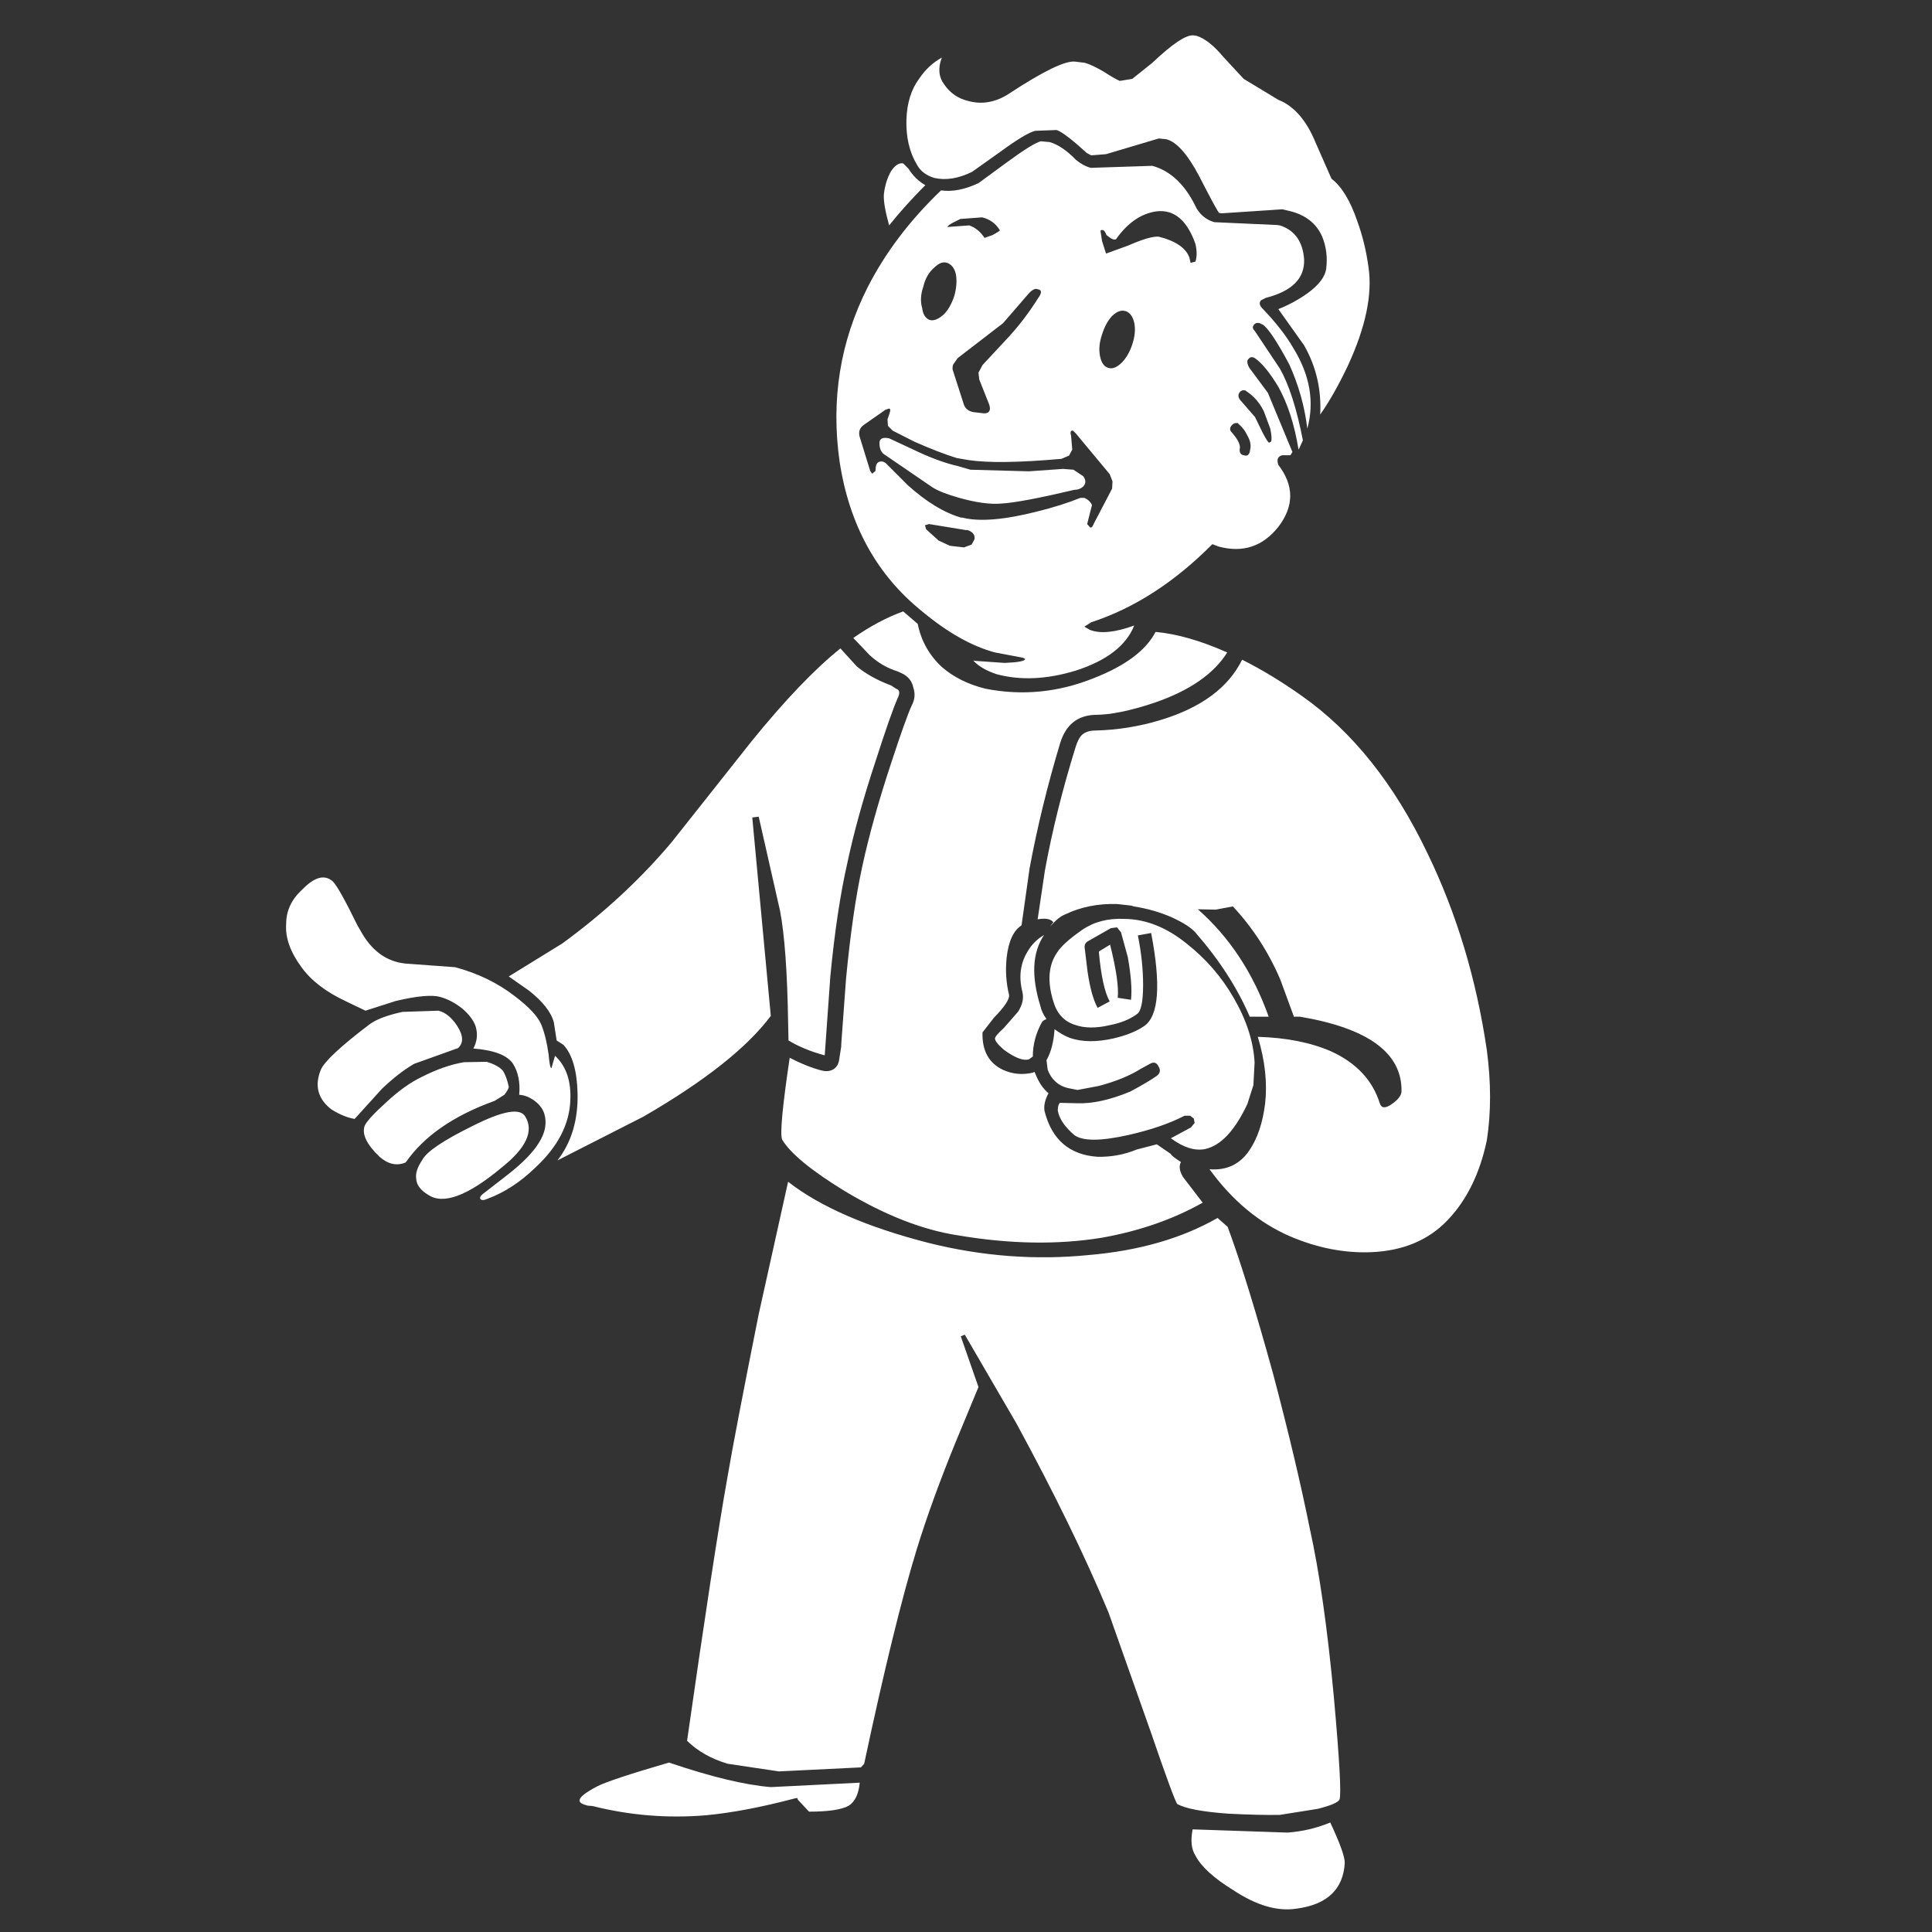 <?xml version="1.0" encoding="utf-8"?><svg id="Charisma" image-rendering="auto" baseProfile="basic" version="1.1" x="0px" y="0px" width="240" height="240" xmlns="http://www.w3.org/2000/svg" xmlns:xlink="http://www.w3.org/1999/xlink"><rect width="100%" height="100%" fill="#333333" stroke="none"/><g id="Scene-1f1r1" overflow="visible"><path fill="#FFF" stroke="none" d="M95.75,222 Q90.9,221.6 83.1,218.95 75.75,221.1 74.2,221.9 71.9,223.1 72,223.7 72,224.05 73,224.3 L73.6,224.35 Q80.55,226.1 87.7,225.5 92.5,225.05 98.75,223.4 L99.05,223.35 99.1,223.55 100.5,225.05 Q104.15,225.05 105.45,224.3 106.6,223.55 106.8,221.45 L95.75,222 M159.95,227.65 L148.15,227.25 Q147.75,229.35 148.5,230.5 149.55,232.55 153.2,234.8 157.5,237.65 161.05,237.1 166.75,236.35 167.05,231.45 167.1,230.35 165.25,226.4 162.7,227.45 159.95,227.65 M94.25,163.25 Q91.35,177.75 90.35,183.6 88.65,193.15 85.35,216.25 87.35,218.2 90.4,219.1 L96.75,220.05 106.95,219.55 107.35,219.1 Q111.1,201.5 113.9,192.4 115.7,186.55 118.65,179.3 L121.55,172.3 119.35,166 119.85,165.8 126.25,176.8 Q133.35,189.85 137.7,200.3 L142.9,215 Q145.9,223.75 146.25,224.1 147.75,224.95 152.55,225.3 156.5,225.5 159,225.45 L163.7,224.7 Q166.1,224.1 166.4,223.55 166.75,222.55 165.7,210.85 164.5,197.95 162.7,189.85 161.05,181.65 158.2,170.85 154.9,158.85 152.5,152.4 L151.25,151.3 Q144.6,155.1 135.3,155.9 125.35,156.9 115.35,154.4 103.85,151.45 97.9,146.8 L94.25,163.25 M139.7,114.15 Q136.65,114 134.45,115.5 132,117.2 131.3,118.35 129.7,120.7 130.85,124.4 131.5,126.65 133.5,127.3 135.3,127.95 137.85,127.35 139.9,126.95 141.2,126 142,125.55 142,122.35 142,119.4 141.35,116.2 L143,115.9 Q144.85,125.55 142.15,127.45 140.7,128.45 138.3,129 135.2,129.7 132.95,128.95 132,128.6 131,127.85 130.85,130.2 130,131.7 L130.15,132.9 Q130.85,134.7 132.6,135.15 L133.85,135.4 136.5,134.9 Q139.7,134.05 141.75,132.75 L142.85,132.15 Q143.55,131.75 143.9,132.45 144.35,133.15 143.7,133.65 142.55,134.45 140.4,135.6 136.65,137.15 133.85,137.05 L131.65,137 Q131.4,137.3 131.4,137.95 131.65,139.45 133.45,141 135,142.15 140.15,141 144.35,140.05 147.15,138.6 L147.85,138.6 148.3,138.95 148.4,139.5 147.95,140.05 145.45,141.4 Q147.75,143.1 149.65,142.75 152.6,142.15 154.95,137.15 L155.7,134.8 155.85,132 Q155.65,128.1 153.25,123.95 151,120.05 147.45,117.25 143.7,114.2 139.7,114.15 M138,115.3 L138.75,115.2 139.25,115.8 140.1,118.9 Q140.7,122.25 140.5,124.2 L138.85,123.95 Q139.05,121.95 137.9,117.35 L136.5,118.2 Q136.9,122.7 137.85,124.4 L136.35,125.2 Q135.55,123.75 135.1,120.7 L134.75,117.8 Q134.65,117.25 135.1,116.95 L138,115.3 M129.7,116.15 Q128.4,116.9 127.65,118.2 126.3,120.4 127,123.2 127.3,124.4 126.45,125.7 L124.7,127.7 Q123.6,128.7 123.6,129 123.6,129.45 124.7,130.4 126.75,131.9 127.8,131.6 L128.3,131.25 Q128.3,129 129.45,126.95 129.65,126.7 130,126.6 129.4,125.75 129.25,125 127.5,119.4 129.7,116.15 M58.75,139.85 Q53.25,142.55 52.45,144.1 51.55,145.45 51.7,146.4 51.75,147.55 53.15,148.4 55.95,150.35 62.3,145.05 66.9,141.4 65.25,138.7 64.3,137.05 58.75,139.85 M56.9,130.2 Q57.95,129.25 56.8,127.45 55.75,125.85 54.45,125.55 L50,125.7 Q47.2,126.3 45.9,127.25 40.5,131.35 39.85,132.9 38.65,135.85 41.15,137.8 42.65,138.75 44.05,139 L47.45,135.25 Q49.55,133.25 51.45,132.15 L56.9,130.2 M60.45,131.9 L57.65,131.95 Q55.2,132.35 52.35,133.8 50.25,134.8 47.85,137.05 45.65,139.05 45.3,139.85 44.75,141.4 47.15,143.7 48.75,145.1 50.4,144.4 53.8,139.5 61.45,136.75 L62.65,136 Q63.2,135.3 63.2,135 62.95,133.8 62.5,133.05 61.95,132.35 60.45,131.9 M44.4,114.95 Q42.1,110.25 41.35,109.5 39.85,108.15 37.6,110.45 35.55,112.3 35.55,114.75 35.35,117.3 37.45,120.15 39.25,122.65 43,124.4 L45.4,125.55 49.15,124.35 Q53.15,123.4 54.7,123.85 56.15,124.25 57.5,125.35 58.75,126.45 59.1,127.55 59.5,128.95 58.8,130.25 62.6,130.55 63.7,132.1 64.7,133.65 64.5,136 65.35,136.05 66.2,136.6 67.25,137.3 67.6,138.3 68.15,140.05 66.95,141.95 65.85,143.75 63.1,145.9 L60.2,148.15 Q59.55,148.6 59.65,148.9 59.85,149.25 60.6,148.9 63.7,147.75 66.5,145.05 70.7,141.15 70.85,136.65 71,133.25 69.15,131.35 L68.95,131.15 68.5,132.7 Q68.3,132.7 68.15,131 67.85,128.8 67.25,127.3 66.6,125.75 63.95,123.75 60.8,121.3 56.55,120.15 L50.4,119.7 Q46.8,119.35 44.75,115.55 L44.4,114.95 M110.7,85.15 Q108.15,84.2 106.45,82.8 L104.4,80.55 Q99.6,84.4 93.35,92.1 L83.45,104.6 Q77.6,111.55 69.85,117.2 L63.2,121.3 65.7,123.05 Q68.3,125.1 68.8,127 L69.15,129.25 70,129.8 Q71.65,131.6 71.75,135.85 71.85,140.8 69.25,144.15 L79.95,138.7 Q91.35,132.1 95.75,126.2 L93.45,101.55 94.25,101.45 96.9,113.15 Q97.75,117.6 97.9,126.9 L97.95,129.25 Q99.85,130.4 102.45,131.1 L103.15,121.25 Q103.95,112.95 105.25,107.25 106.45,101.55 108.8,94.45 110.65,88.7 111.5,86.75 112,85.75 111.3,85.55 L110.7,85.15 M114,77.5 L112.2,75.95 Q109.15,77.05 106,79.25 L108,81.35 Q109.55,82.8 111.5,83.4 L112.25,83.75 Q113.25,84.35 113.45,85.4 113.85,86.55 113.25,87.65 112.5,89.3 110.7,94.8 108.35,101.9 107.1,107.7 105.9,113.2 105.1,121.55 L104.5,129.75 104.5,130 104.25,131.6 Q104.15,132.35 103.65,132.75 102.95,133.25 101.95,132.95 100.1,132.45 98.1,131.4 96.75,140.45 97.15,141.55 98.7,144.15 105,148 112.45,152.45 118.95,153.45 128.65,155.1 136.9,153.75 143.9,152.5 149.4,149.4 L146.95,146.2 Q146.3,145.1 146.7,144.35 145.45,143.55 145.45,143.35 L143.7,142.15 141.2,142.8 Q138.9,143.75 136.35,143.7 131.1,143.35 129.75,138 129.6,137 130.25,135.8 129.25,135 128.6,133.35 L128.5,133.15 128.3,133.25 Q126.35,133.7 124.6,132.9 121.95,131.65 122.05,128.25 L123.45,126.45 Q125.45,124.4 125.35,123.6 124.8,121.35 125.05,118.95 125.4,115.9 126.9,114.95 L127.9,107.85 Q129.35,100.1 131.7,92.3 132.75,88.9 136.05,88.8 138.9,88.8 143.4,87.3 149.95,85.05 152.45,81.05 147.5,78.85 143.55,78.5 141.75,81.95 135.85,84.25 129.25,86.9 122.4,85.55 119.2,84.75 117.05,82.9 114.65,80.7 114,77.5 M110.7,21.25 Q110,22.45 109.8,24.1 109.7,25.3 110.45,28 112.5,25.45 114.95,23 113.7,22.3 112.85,20.95 L112.2,20.3 Q111.45,20.15 110.7,21.25 M129.3,17.55 Q128.3,17.8 125.1,20.15 L121.55,22.75 Q119,23.95 116.9,23.65 111.1,29.2 107.8,35.65 102.65,45.8 104.3,57.35 106.1,69.15 114.55,75.95 119.3,79.9 123.6,81.05 L127.05,81.7 127.35,81.85 Q127.35,82.25 124.8,82.35 L121.2,82.1 120.9,82.05 Q121.85,83.1 123.8,83.75 128.25,84.95 133.65,83.3 139.4,81.45 140.9,77.7 137.35,79 135.4,78.25 L134.7,77.85 135.55,77.3 Q143.55,74.7 150.6,67.6 L151.4,67.9 Q155.9,69.1 158.8,65.45 161.75,61.6 158.8,57.75 158.45,56.75 159.3,56.55 L160.3,56.55 160.55,56.15 157.5,48.8 155.5,46.1 Q154.9,45.4 154.95,44.8 155.25,44.25 155.7,44.4 L155.9,44.5 Q157.2,45.4 158.8,48.05 160.55,51.2 161.3,55.8 L161.35,55.8 161.85,54.7 Q160.7,48.8 159,45.8 L155.9,41.15 Q155.5,40.75 155.7,40.45 155.95,40 156.5,40.15 L156.9,40.35 Q157.9,41.05 160.15,45.25 161.9,49.1 162.4,53.25 163.75,48.3 160.7,43.3 159.35,40.95 156.85,38.35 156.25,37.75 156.65,37.3 L157.25,37 Q162.15,35.75 162,32.2 161.75,28.9 159,28 L158.6,27.95 150.85,27.6 Q149.45,27.2 148.65,25.9 146.6,21.55 143.15,20.6 L135.5,20.85 Q134.55,20.6 133.65,19.85 131.95,18.1 130.4,17.65 L129.3,17.55 M140.15,30.5 L137.4,31.5 136.9,29.95 136.7,28.65 Q137.15,28.35 137.45,29.2 138.35,29.95 138.65,29.7 140.8,26.65 143.7,26.25 146.95,25.9 148.5,30.3 148.8,31.6 148.5,32.5 L147.9,32.65 147.75,32 Q147.1,30.2 143.95,29.4 142.9,29.3 140.15,30.5 M123.3,29.2 L122.3,29.55 Q121.55,28.4 120.4,28 L117.65,28.2 117.9,27.95 Q118.25,27.7 119.3,27.2 L122,27 Q123.45,27.35 124.2,28.6 124.3,28.65 123.3,29.2 M128.95,35.95 L129,35.95 Q129.65,36.1 128.95,37.05 127.35,39.6 125.4,41.75 L122.05,45.35 121.55,46.3 121.65,47.15 122.9,50.3 Q123.2,51.35 122.25,51.35 L120.95,51.2 Q120.05,51.05 119.75,50.3 L118.4,46.1 Q118.25,45.75 118.4,45.3 L118.95,44.5 124.6,40.15 127.8,36.45 Q128.5,35.7 128.95,35.95 M140.9,40.1 Q141.15,41.3 140.65,42.8 140.2,44.15 139.4,45 138.45,45.95 137.7,45.7 136.9,45.5 136.65,44.25 136.4,43 136.9,41.55 137.35,40.1 138.15,39.25 139.05,38.4 139.8,38.65 L139.85,38.65 Q140.65,38.95 140.9,40.1 M154.7,48.5 L154.9,48.65 Q156.25,49.55 157,51.1 L157.8,53.25 Q158.05,54.5 157.9,54.85 L157.65,55 Q157.45,54.9 156.85,53.75 L155.9,51.8 154.2,49.85 Q153.65,49.3 153.95,48.8 154.2,48.4 154.7,48.5 M116.05,33.25 Q116.9,32.4 117.65,32.65 118.5,32.95 118.75,34.1 118.95,35.3 118.55,36.75 118.05,38.25 117.25,39.05 116.25,39.95 115.5,39.75 114.7,39.45 114.55,38.25 114.2,37.05 114.7,35.6 115.05,34.1 116.05,33.25 M113.55,54.85 Q116.6,56.2 118.85,56.9 L120.3,57.15 Q123.95,57.7 131.85,57 L132.8,56.6 133.2,55.85 133.05,54.1 Q132.85,53.45 133.3,53.5 L133.65,53.85 137.85,58.9 138.2,59.8 138.15,60.7 135.85,65.1 Q135.65,65.65 135.4,65.5 L135.05,65.1 135.65,62.75 Q135.4,62.15 134.7,61.85 L134.2,61.85 Q131.85,62.8 128.8,63.55 122.7,65.1 119.55,64.3 L119.4,64.3 Q116.25,63.4 112.8,60.3 L110,57.5 109.7,57.35 Q108.95,57.2 108.8,57.95 L108.75,58.5 108.35,58.85 108.1,58.5 106.85,54.45 Q106.45,53.35 107.35,52.75 L110,50.9 110.45,50.75 Q110.7,50.8 110.5,51.35 L110.25,52.1 110.3,52.9 110.9,53.5 113.55,54.85 M120.7,67.65 L119.75,68 118,67.8 116.6,67.15 115.05,65.75 114.9,65.25 115.4,65.1 120,65.85 120.2,65.85 Q121.2,66.2 121.05,67 L120.7,67.65 M153.95,52.75 Q154.55,53.25 154.95,54.1 155.5,55.05 155.3,55.85 155.2,56.8 154.5,56.55 153.95,56.45 154,55.8 154.2,55.05 153,53.7 152.65,53.35 152.95,52.9 153.25,52.5 153.75,52.55 L153.95,52.75 M119,57.9 Q116.55,57.35 113.35,55.8 L110.45,54.45 Q109.25,54.2 109.25,55.05 109.25,56.15 110,56.55 L115.85,60.55 Q116.9,61.2 119,61.8 122.3,62.75 124.45,62.55 126.9,62.4 133.45,60.85 134.1,60.85 134.55,60.45 135.1,59.85 134.55,59.15 L133.35,58.35 132.05,58.25 127.8,58.55 120.55,58.35 119,57.9 M184.7,130.45 Q182.75,117.2 177.35,106.05 171.15,93.05 161.65,86.4 157.9,83.75 154.3,81.95 151.75,87.15 144.15,89.45 140.2,90.65 136.05,90.75 135.05,90.75 134.45,91.25 133.95,91.7 133.6,92.85 131.15,100.75 129.8,108.15 L128.9,114.2 Q130.35,113.95 130.85,114.55 L130.45,115.1 Q131.5,113.9 132.3,113.6 135.2,112.2 138.75,112.3 L140.55,112.5 140.85,112.6 Q143.4,113 145.55,113.95 147.75,114.95 148.55,115.9 152.95,120.95 155.25,126.3 L157.6,126.3 Q154.7,118.15 148.8,112.95 L151,113 153.15,112.6 Q156.85,116.55 159.05,121.7 L160.7,126.2 160.7,126.3 161.5,126.3 Q174.25,128.45 174.1,135.6 174.05,136.35 172.9,137.15 171.7,138 171.4,137.05 170.05,132.75 165.35,130.6 161.55,128.95 156.25,128.8 157.6,133.25 157.15,137.15 156.7,140.7 155.2,142.9 153.45,145.5 150.25,145.25 154.5,151.1 160.3,153.6 165.35,155.75 170.35,155.55 176.25,155.3 179.8,151.6 183.4,147.85 184.7,141.65 185.5,136.5 184.7,130.45 M165.4,22.2 L163.4,17.65 Q161.7,13.55 158.8,12.4 L154.5,9.8 151.95,7.05 Q150.2,4.95 148.65,4.45 L148.3,4.4 Q146.95,4.2 143.15,7.8 L140.65,9.8 139.1,10.05 Q138.5,9.8 137.1,8.9 135.65,8.05 134.75,7.8 L133.5,7.65 Q131.65,7.5 125.4,11.6 122.9,13.25 120.3,12.55 118.4,12.1 117.3,10.5 116.25,9.1 117,7.15 115.3,8.1 114.2,9.75 112.7,11.75 112.6,14.85 112.5,18.1 113.9,20.45 114.55,21.65 116.05,22.1 118.2,22.6 120.75,21.35 L124.2,18.9 Q127.4,16.55 128.6,16.25 L131.25,16.15 Q132,16.4 133.7,17.85 L135,19 135.55,19.3 137.4,19.15 143.95,17.2 144.9,17.3 Q146.8,17.8 148.95,21.85 151.2,26.25 151.45,26.45 L151.75,26.5 159.3,26 160.35,26.25 Q163.2,27 164.25,29.4 165,31.25 164.75,33.35 164.55,34.9 162.4,36.45 160.7,37.65 158.8,38.4 L162,42.9 Q164.25,46.85 164,51.5 165.75,49 167.45,45.4 170.75,38.25 170,33.2 169.6,30.2 168.6,27.45 167.3,23.65 165.4,22.2Z"/></g></svg>